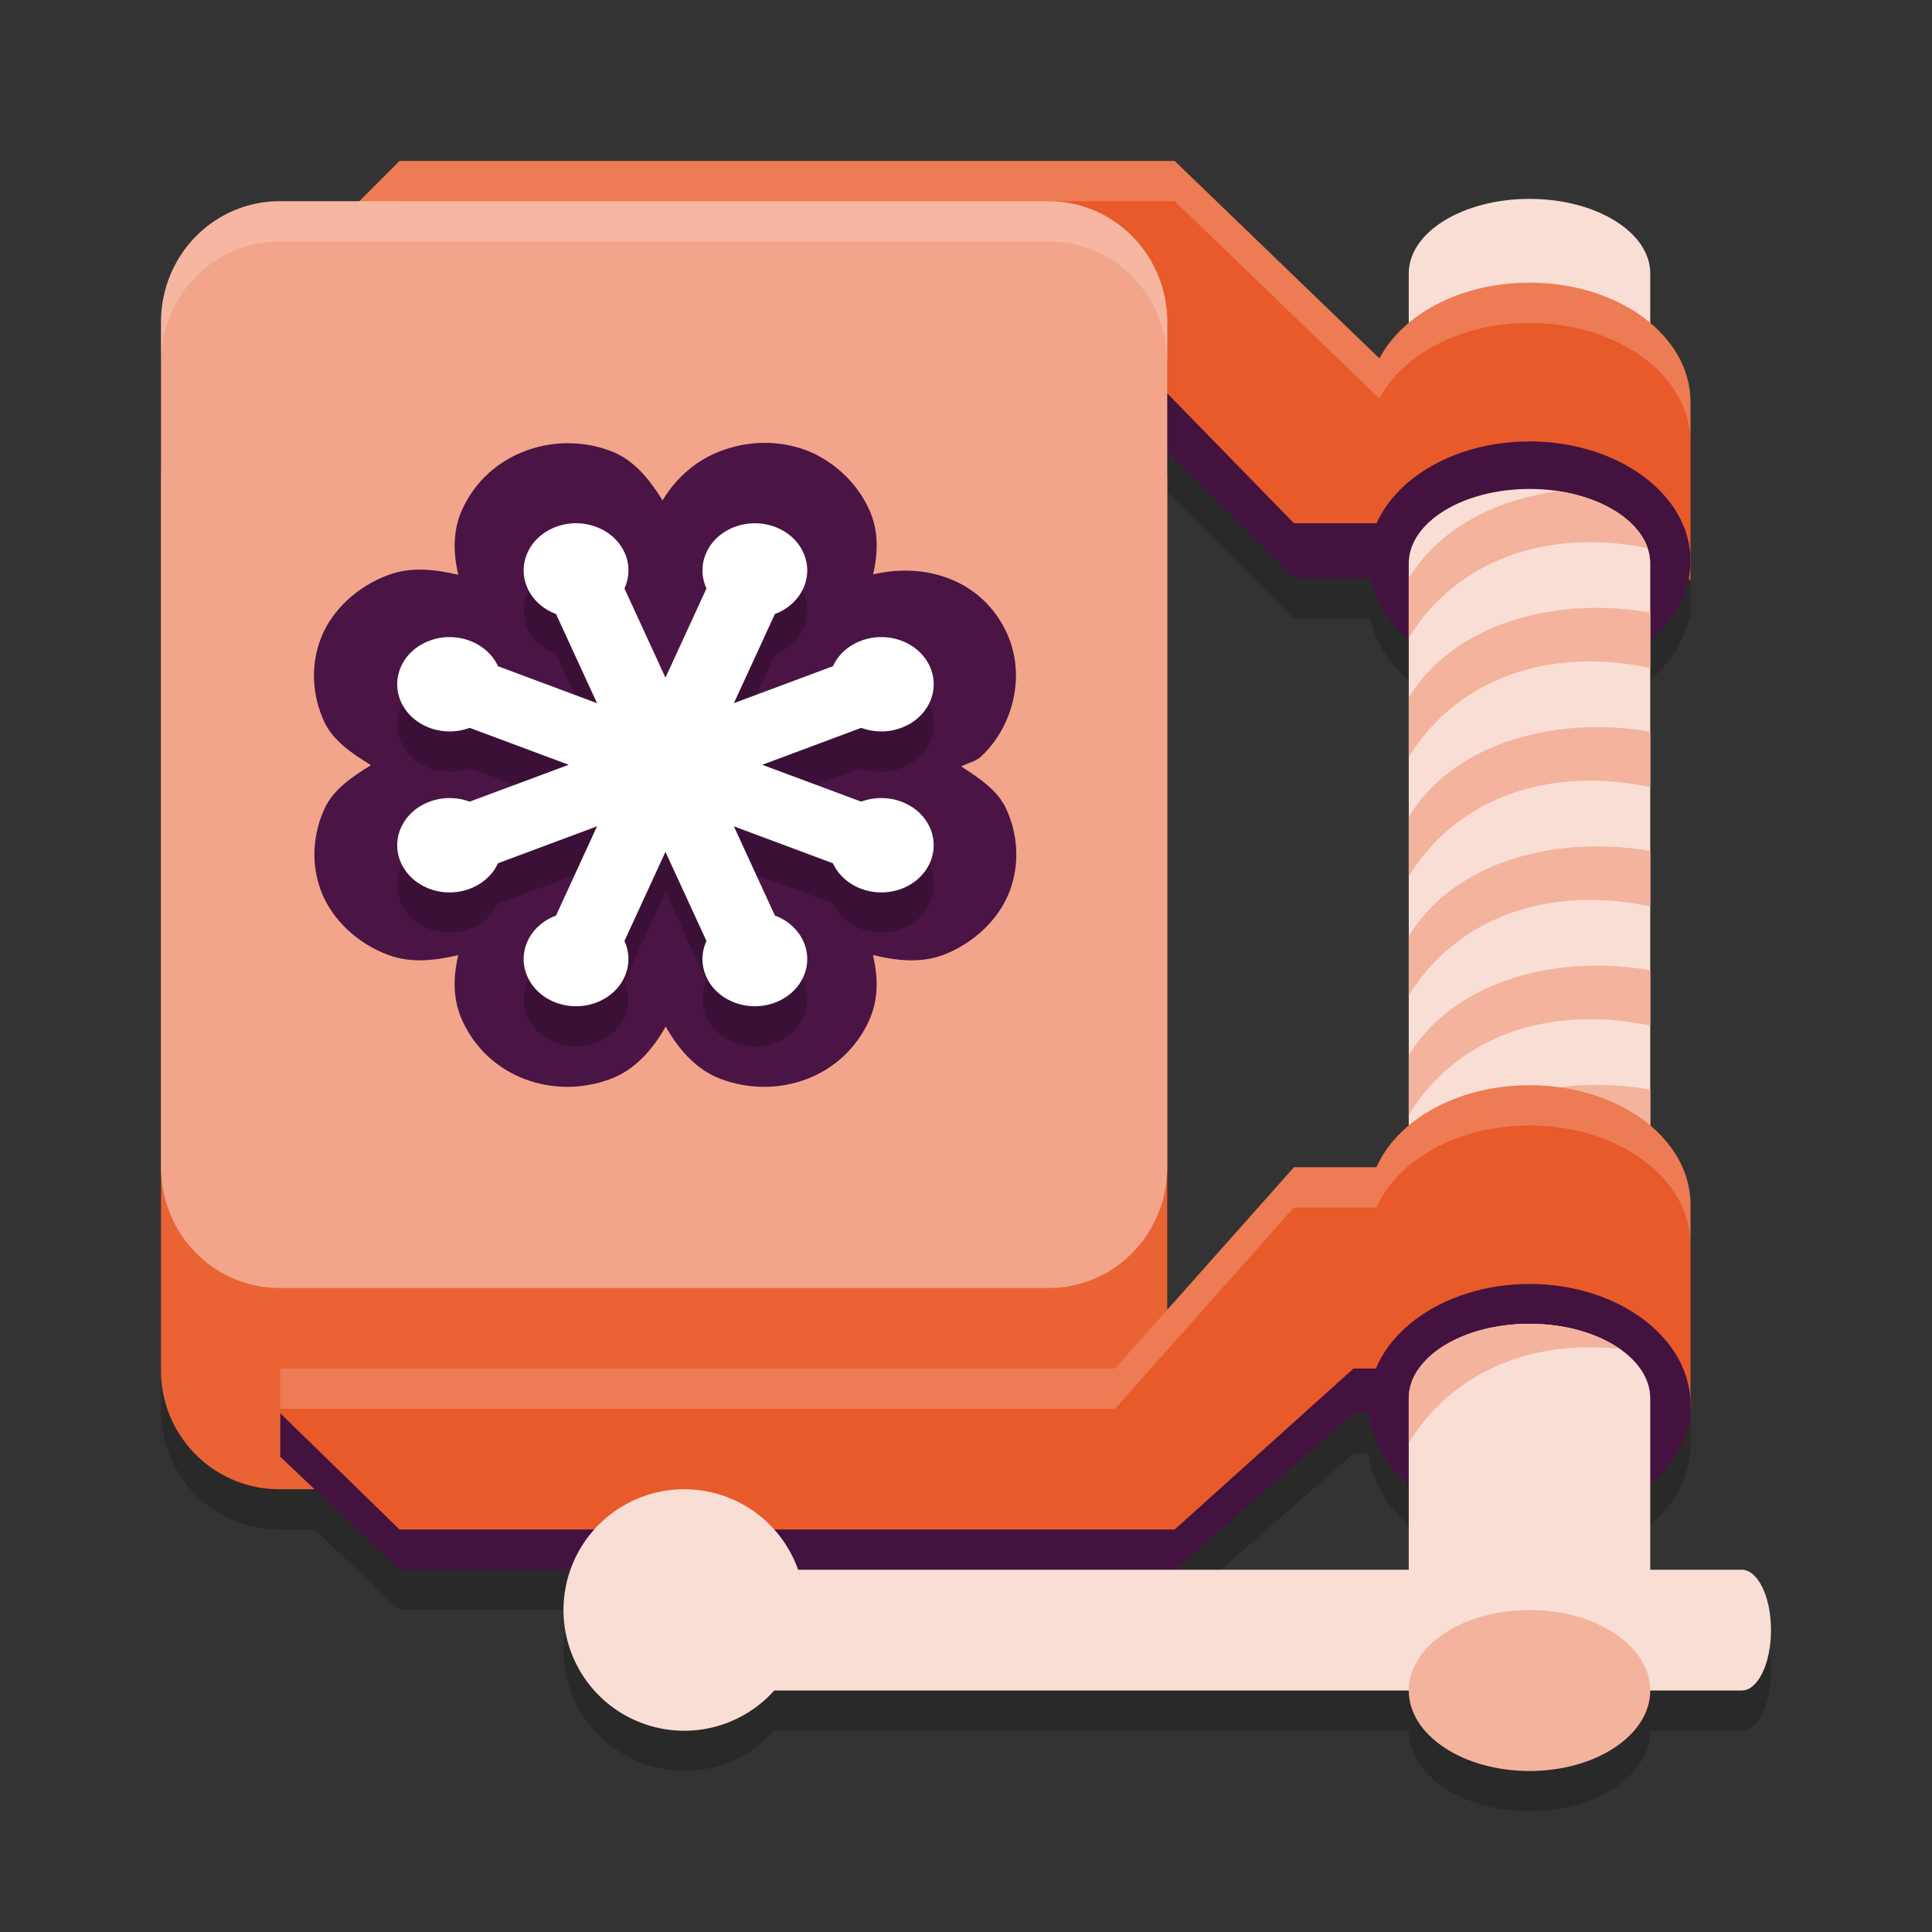 <svg xmlns="http://www.w3.org/2000/svg" width="48" height="48" version="1.1">
 <rect width="100%" height="100%" fill="#333333" stroke="none"/>
 <path style="opacity:0.2" d="m 9.926,5 -1,1 H 6.941 A 2.941,3 0 0 0 6.229,6.096 2.941,3 0 0 0 6.01,6.174 2.941,3 0 0 0 5.561,6.363 2.941,3 0 0 0 5.334,6.51 2.941,3 0 0 0 4.973,6.791 2.941,3 0 0 0 4.775,6.994 2.941,3 0 0 0 4.502,7.357 2.941,3 0 0 0 4.357,7.592 2.941,3 0 0 0 4.176,8.039 2.941,3 0 0 0 4.092,8.279 2.941,3 0 0 0 4,9 v 1 20 5.053 A 2.941,2.947 0 0 0 6.941,38 h 0.873 l 2.111,2 H 14.178 A 3,3 0 0 0 14,41 3,3 0 0 0 19.232,43 H 35 c 0,1.105 1.343,2 3,2 1.657,0 3,-0.895 3,-2 h 2.273 C 43.675,43 44,42.329 44,41.5 44,40.671 43.675,40 43.273,40 H 41 v -2.117 c 0.603,-0.513 0.976,-1.181 0.998,-1.914 l 0.002,0.002 v -4.045 -1 c 0,-0.755 -0.378,-1.441 -1,-1.963 v -0.891 -1.59 -1.373 -1.592 -1.371 -1.592 -1.373 -1.59 -0.703 c 0.495,-0.416 0.835,-0.935 0.953,-1.508 L 42,15.43 v -3.443 -1 c 0,-0.307 -0.064,-0.605 -0.18,-0.883 0,0 0,-0.002 0,-0.002 -0.077,-0.185 -0.178,-0.362 -0.301,-0.529 0,0 0,-0.002 0,-0.002 C 41.458,9.487 41.39,9.405 41.318,9.326 41.221,9.22 41.114,9.118 41,9.021 V 7.793 c 0,-1.023 -1.343,-1.852 -3,-1.852 -1.657,0 -3,0.829 -3,1.852 v 1.23 c -0.042,0.035 -0.085,0.071 -0.125,0.107 -0.008,0.007 -0.015,0.016 -0.023,0.023 -0.115,0.108 -0.219,0.222 -0.312,0.342 -0.006,0.008 -0.012,0.016 -0.018,0.023 -0.093,0.121 -0.177,0.248 -0.246,0.379 -0.001,0.002 -0.003,0.004 -0.004,0.006 L 29.186,5 Z M 29,12.223 l 3.148,3.148 h 1.896 C 34.161,15.948 34.502,16.471 35,16.889 v 1.445 1.48 1.482 1.48 1.482 1.48 1.482 1.48 0.262 C 34.645,29.263 34.37,29.613 34.199,30 H 32.148 L 29,33.541 v -20.594 z m 4.629,23.889 h 0.383 C 34.075,36.789 34.437,37.403 35,37.883 V 40 h -5.814 z"/>
 <path style="fill:#f9ded5" d="m 38,4.941 c -1.657,0 -3,0.829 -3,1.852 V 10.126 h 6 V 6.793 C 41,5.77 39.657,4.941 38,4.941 Z m 0,0"/>
 <path style="fill:#ea6335" d="M 6.941,9 H 26.059 A 2.941,2.947 0 0 1 29,11.947 V 34.053 A 2.941,2.947 0 0 1 26.059,37 H 6.941 A 2.941,2.947 0 0 1 4,34.053 V 11.947 A 2.941,2.947 0 0 1 6.941,9 Z m 0,0"/>
 <path fill="#44123f" d="M 9.926,5.481 6.963,8.444 V 9.926 h 20.741 l 4.444,4.444 h 7.629 l 0.741,-0.741 V 9.926 h -6.148 L 29.185,5.481 Z M 32.148,30.667 27.704,35.111 H 6.963 V 36.193 L 9.926,39 H 29.185 l 4.444,-3.889 h 7.148 l 0.741,-0.741 -0.741,-0.741 0.741,-2.963 z"/>
 <path fill="#e85a29" d="M 9.926,4 6.963,6.963 V 8.444 H 27.704 L 32.148,13 h 7.629 l 0.741,0.63 V 9.685 L 39.778,9 H 34.37 L 29.185,4 Z M 32.148,29 27.704,34 H 6.963 v 1.111 L 9.926,38 H 29.185 l 4.444,-4 h 6.848 l 0.741,0.37 V 29.926 L 40.465,29 Z"/>
 <path style="fill:#e85a29" d="m 38,7.023 c -1.871,0 -3.433,0.942 -3.875,2.222 H 34 l 0.5,4.444 h 6.833 L 42,14.43 V 9.986 C 42,8.343 40.216,7.023 38,7.023 Z"/>
 <path fill="#44123f" d="m 38,10.967 c 2.21,0 4,1.327 4,2.963 0,1.636 -1.79,2.963 -4,2.963 -2.21,0 -4,-1.327 -4,-2.963 0,-1.636 1.79,-2.963 4,-2.963 z m 0,0"/>
 <path style="fill:#f9ded5" d="m 38,12.148 c -1.657,0 -3,0.829 -3,1.852 v 16.667 h 6 V 14 c 0,-1.023 -1.343,-1.852 -3,-1.852 z m 0,0"/>
 <path style="fill:#f4b39d" d="M 38.718,12.204 C 37.166,12.409 35.759,13.12 35,14.37 v 1.481 c 1.116,-1.837 3.301,-2.758 5.936,-2.234 -0.236,-0.695 -1.106,-1.245 -2.218,-1.414 z M 39.679,15.102 C 37.765,15.101 35.914,15.829 35,17.333 v 1.481 C 36.125,16.963 38.337,16.04 41,16.593 V 15.22 A 7.424,7.332 0 0 0 39.679,15.102 Z m 0,2.963 C 37.765,18.064 35.914,18.791 35,20.296 v 1.481 c 1.125,-1.852 3.337,-2.775 6,-2.222 v -1.373 a 7.424,7.332 0 0 0 -1.321,-0.117 z m 0,2.963 C 37.765,21.027 35.914,21.754 35,23.259 v 1.481 c 1.125,-1.852 3.337,-2.775 6,-2.222 v -1.373 a 7.424,7.332 0 0 0 -1.321,-0.117 z m 0,2.963 C 37.765,23.99 35.914,24.717 35,26.222 v 1.481 c 1.125,-1.852 3.337,-2.775 6,-2.222 v -1.373 a 7.424,7.332 0 0 0 -1.321,-0.117 z m 0,2.963 C 37.765,26.953 35.914,27.68 35,29.185 v 1.481 c 1.125,-1.852 3.337,-2.775 6,-2.222 V 27.071 a 7.424,7.332 0 0 0 -1.321,-0.117 z"/>
 <path style="fill:#e85a29" d="m 38,26.963 c -1.871,0 -3.433,0.942 -3.875,2.222 H 34 L 34.7,34.23 41.333,34.23 42,34.97 v -5.044 c 0,-1.642 -1.784,-2.963 -4,-2.963 z"/>
 <path fill="#44123f" d="m 38,31.9 c 2.21,0 4,1.343 4,3 0,1.657 -1.79,3 -4,3 -2.21,0 -4,-1.343 -4,-3 0,-1.657 1.79,-3 4,-3 z m 0,0"/>
 <path style="fill:#f9ded5" d="m 40.727,39 h 2.545 C 43.675,39 44,39.671 44,40.5 44,41.329 43.675,42 43.273,42 H 40.727 C 40.325,42 40,41.329 40,40.5 40,39.671 40.325,39 40.727,39 Z m 0,0"/>
 <path style="fill:#f9ded5" d="m 38,32.889 c -1.657,0 -3,0.829 -3,1.852 V 42 h 6 v -7.259 c 0,-1.023 -1.343,-1.852 -3,-1.852 z"/>
 <path style="fill:#f9ded5" d="m 20,40 a 3,3 0 1 1 -6,0 3,3 0 0 1 6,0 z m 0,0"/>
 <path style="fill:#f9ded5" d="M 18.756,39 H 35.244 C 35.662,39 36,39.671 36,40.5 36,41.329 35.662,42 35.244,42 H 18.756 C 18.338,42 18,41.329 18,40.5 18,39.671 18.338,39 18.756,39 Z"/>
 <path style="fill:#f4b39d" d="m 35,42 c 0,-1.105 1.343,-2 3,-2 1.657,0 3,0.895 3,2 0,1.105 -1.343,2 -3,2 -1.657,0 -3,-0.895 -3,-2 z m 0,0"/>
 <path style="fill:#f4b39d" d="m 38,32.889 c -1.057,0 -1.985,0.338 -2.52,0.848 -0.097,0.104 -0.188,0.214 -0.274,0.328 C 35.074,34.274 35,34.502 35,34.741 v 1.111 c 1.016,-1.672 2.917,-2.586 5.238,-2.342 C 39.688,33.13 38.891,32.889 38,32.889 Z"/>
 <path style="opacity:0.2;fill:#ffffff" d="M 9.926,4 6.963,6.963 v 1 L 9.926,5 H 29.186 l 5.086,4.904 C 34.852,8.801 36.299,8.023 38,8.023 c 2.216,0 4,1.321 4,2.963 V 9.986 c 0,-1.642 -1.784,-2.963 -4,-2.963 -1.701,0 -3.148,0.778 -3.729,1.881 L 29.186,4 Z M 38,26.963 c -1.779,0 -3.278,0.852 -3.801,2.037 h -2.051 l -4.445,5 H 6.963 v 1 H 27.703 l 4.445,-5 h 2.051 C 34.722,28.815 36.221,27.963 38,27.963 c 2.216,0 4,1.321 4,2.963 v -1 c 0,-1.642 -1.784,-2.963 -4,-2.963 z"/>
 <path style="fill:#f2a58b" d="M 6.941,5 H 26.059 A 2.941,3 0 0 1 29,8 V 29 a 2.941,3 0 0 1 -2.941,3 H 6.941 A 2.941,3 0 0 1 4,29 V 8 A 2.941,3 0 0 1 6.941,5 Z m 0,0"/>
 <path style="fill:#4a1445" d="m 14.096,11.011 c -1.091,0.008 -2.131,0.596 -2.608,1.636 -0.246,0.535 -0.228,1.098 -0.102,1.634 -0.566,-0.132 -1.162,-0.21 -1.737,0.004 -0.756,0.277 -1.397,0.858 -1.674,1.567 -0.277,0.711 -0.205,1.46 0.077,2.072 0.219,0.477 0.692,0.796 1.164,1.086 -0.467,0.29 -0.935,0.606 -1.153,1.08 -0.28,0.61 -0.354,1.355 -0.08,2.063 0.273,0.708 0.91,1.292 1.662,1.572 0.576,0.214 1.173,0.137 1.741,0.004 -0.127,0.537 -0.144,1.098 0.103,1.634 0.651,1.418 2.275,1.969 3.679,1.444 0.617,-0.23 1.054,-0.743 1.371,-1.302 0.318,0.559 0.753,1.072 1.369,1.302 1.405,0.525 3.031,-0.026 3.681,-1.446 0.245,-0.534 0.226,-1.096 0.1,-1.632 0.569,0.133 1.167,0.212 1.745,-0.004 l 0.008,-0.002 0.008,-0.004 c 0.742,-0.287 1.367,-0.873 1.634,-1.576 0.267,-0.703 0.193,-1.443 -0.086,-2.049 -0.211,-0.459 -0.668,-0.762 -1.115,-1.049 0.152,-0.092 0.344,-0.118 0.475,-0.236 0.769,-0.692 1.161,-1.981 0.657,-3.078 -0.619,-1.347 -2.054,-1.765 -3.323,-1.459 0.124,-0.534 0.143,-1.092 -0.102,-1.624 v -0.002 h -0.002 c -0.344,-0.747 -1.015,-1.295 -1.703,-1.509 -0.688,-0.214 -1.369,-0.16 -1.976,0.067 -0.572,0.213 -1.089,0.63 -1.448,1.228 -0.319,-0.515 -0.709,-1.01 -1.289,-1.228 -5.97e-4,-2.26e-4 -0.001,2.24e-4 -0.002,0 -0.345,-0.13 -0.706,-0.194 -1.072,-0.192 z m 8.323,9.991 c -0.042,0.016 -0.078,-0.052 -0.025,0.063 l -0.006,-0.013 c 0.01,-0.011 0.065,-0.063 0.015,-0.044 z"/>
 <path style="opacity:0.2" d="m 14.302,14 c -0.506,0.004 -0.987,0.275 -1.192,0.724 -0.276,0.597 0.04,1.282 0.704,1.531 l 1.019,2.215 -2.46,-0.918 c -0.276,-0.597 -1.038,-0.882 -1.7,-0.634 -0.665,0.247 -0.98,0.932 -0.705,1.531 0.276,0.597 1.036,0.881 1.7,0.634 l 2.461,0.918 -2.461,0.916 c -0.664,-0.247 -1.424,0.037 -1.7,0.635 -0.275,0.597 0.04,1.282 0.705,1.531 0.662,0.247 1.424,-0.037 1.7,-0.635 l 2.46,-0.918 -1.019,2.217 c -0.664,0.247 -0.98,0.932 -0.704,1.529 0.275,0.599 1.036,0.882 1.7,0.634 0.664,-0.247 0.979,-0.932 0.704,-1.531 l 1.019,-2.214 1.019,2.214 c -0.275,0.599 0.04,1.284 0.704,1.531 0.664,0.249 1.425,-0.035 1.7,-0.634 0.275,-0.597 -0.04,-1.282 -0.704,-1.529 l -1.019,-2.217 2.461,0.918 c 0.275,0.598 1.035,0.882 1.7,0.635 0.664,-0.249 0.979,-0.933 0.704,-1.531 -0.275,-0.599 -1.036,-0.882 -1.701,-0.635 l -2.46,-0.916 2.46,-0.918 c 0.665,0.247 1.426,-0.037 1.701,-0.634 0.275,-0.599 -0.04,-1.284 -0.704,-1.531 -0.665,-0.249 -1.426,0.037 -1.7,0.634 l -2.461,0.918 1.019,-2.215 c 0.664,-0.249 0.979,-0.933 0.704,-1.531 -0.275,-0.599 -1.036,-0.881 -1.7,-0.634 -0.664,0.247 -0.979,0.932 -0.704,1.53 l -1.019,2.216 -1.019,-2.216 c 0.275,-0.599 -0.04,-1.283 -0.704,-1.53 a 1.407,1.407 0 0 0 -0.507,-0.09 z m 0,0"/>
 <path style="fill:#ffffff" d="m 14.302,13 c -0.506,0.004 -0.987,0.275 -1.192,0.724 -0.276,0.597 0.04,1.282 0.704,1.531 l 1.019,2.215 -2.46,-0.918 c -0.276,-0.597 -1.038,-0.882 -1.7,-0.634 -0.665,0.247 -0.98,0.932 -0.705,1.531 0.276,0.597 1.036,0.881 1.7,0.634 l 2.461,0.918 -2.461,0.916 c -0.664,-0.247 -1.424,0.037 -1.7,0.635 -0.275,0.597 0.04,1.282 0.705,1.531 0.662,0.247 1.424,-0.037 1.7,-0.635 l 2.46,-0.918 -1.019,2.217 c -0.664,0.247 -0.98,0.932 -0.704,1.529 0.275,0.599 1.036,0.882 1.7,0.634 0.664,-0.247 0.979,-0.932 0.704,-1.531 l 1.019,-2.214 1.019,2.214 c -0.275,0.599 0.04,1.284 0.704,1.531 0.664,0.249 1.425,-0.035 1.7,-0.634 0.275,-0.597 -0.04,-1.282 -0.704,-1.529 l -1.019,-2.217 2.461,0.918 c 0.275,0.598 1.035,0.882 1.7,0.635 0.664,-0.249 0.979,-0.933 0.704,-1.531 -0.275,-0.599 -1.036,-0.882 -1.701,-0.635 l -2.46,-0.916 2.46,-0.918 c 0.665,0.247 1.426,-0.037 1.701,-0.634 0.275,-0.599 -0.04,-1.284 -0.704,-1.531 -0.665,-0.249 -1.426,0.037 -1.7,0.634 l -2.461,0.918 1.019,-2.215 c 0.664,-0.249 0.979,-0.933 0.704,-1.531 -0.275,-0.599 -1.036,-0.881 -1.7,-0.634 -0.664,0.247 -0.979,0.932 -0.704,1.53 l -1.019,2.216 -1.019,-2.216 c 0.275,-0.599 -0.04,-1.283 -0.704,-1.53 a 1.407,1.407 0 0 0 -0.507,-0.09 z m 0,0"/>
 <path style="opacity:0.2;fill:#ffffff" d="M 6.941,5 A 2.941,3 0 0 0 4,8 V 9 A 2.941,3 0 0 1 6.941,6 H 26.059 A 2.941,3 0 0 1 29,9 V 8 A 2.941,3 0 0 0 26.059,5 Z"/>
</svg>
